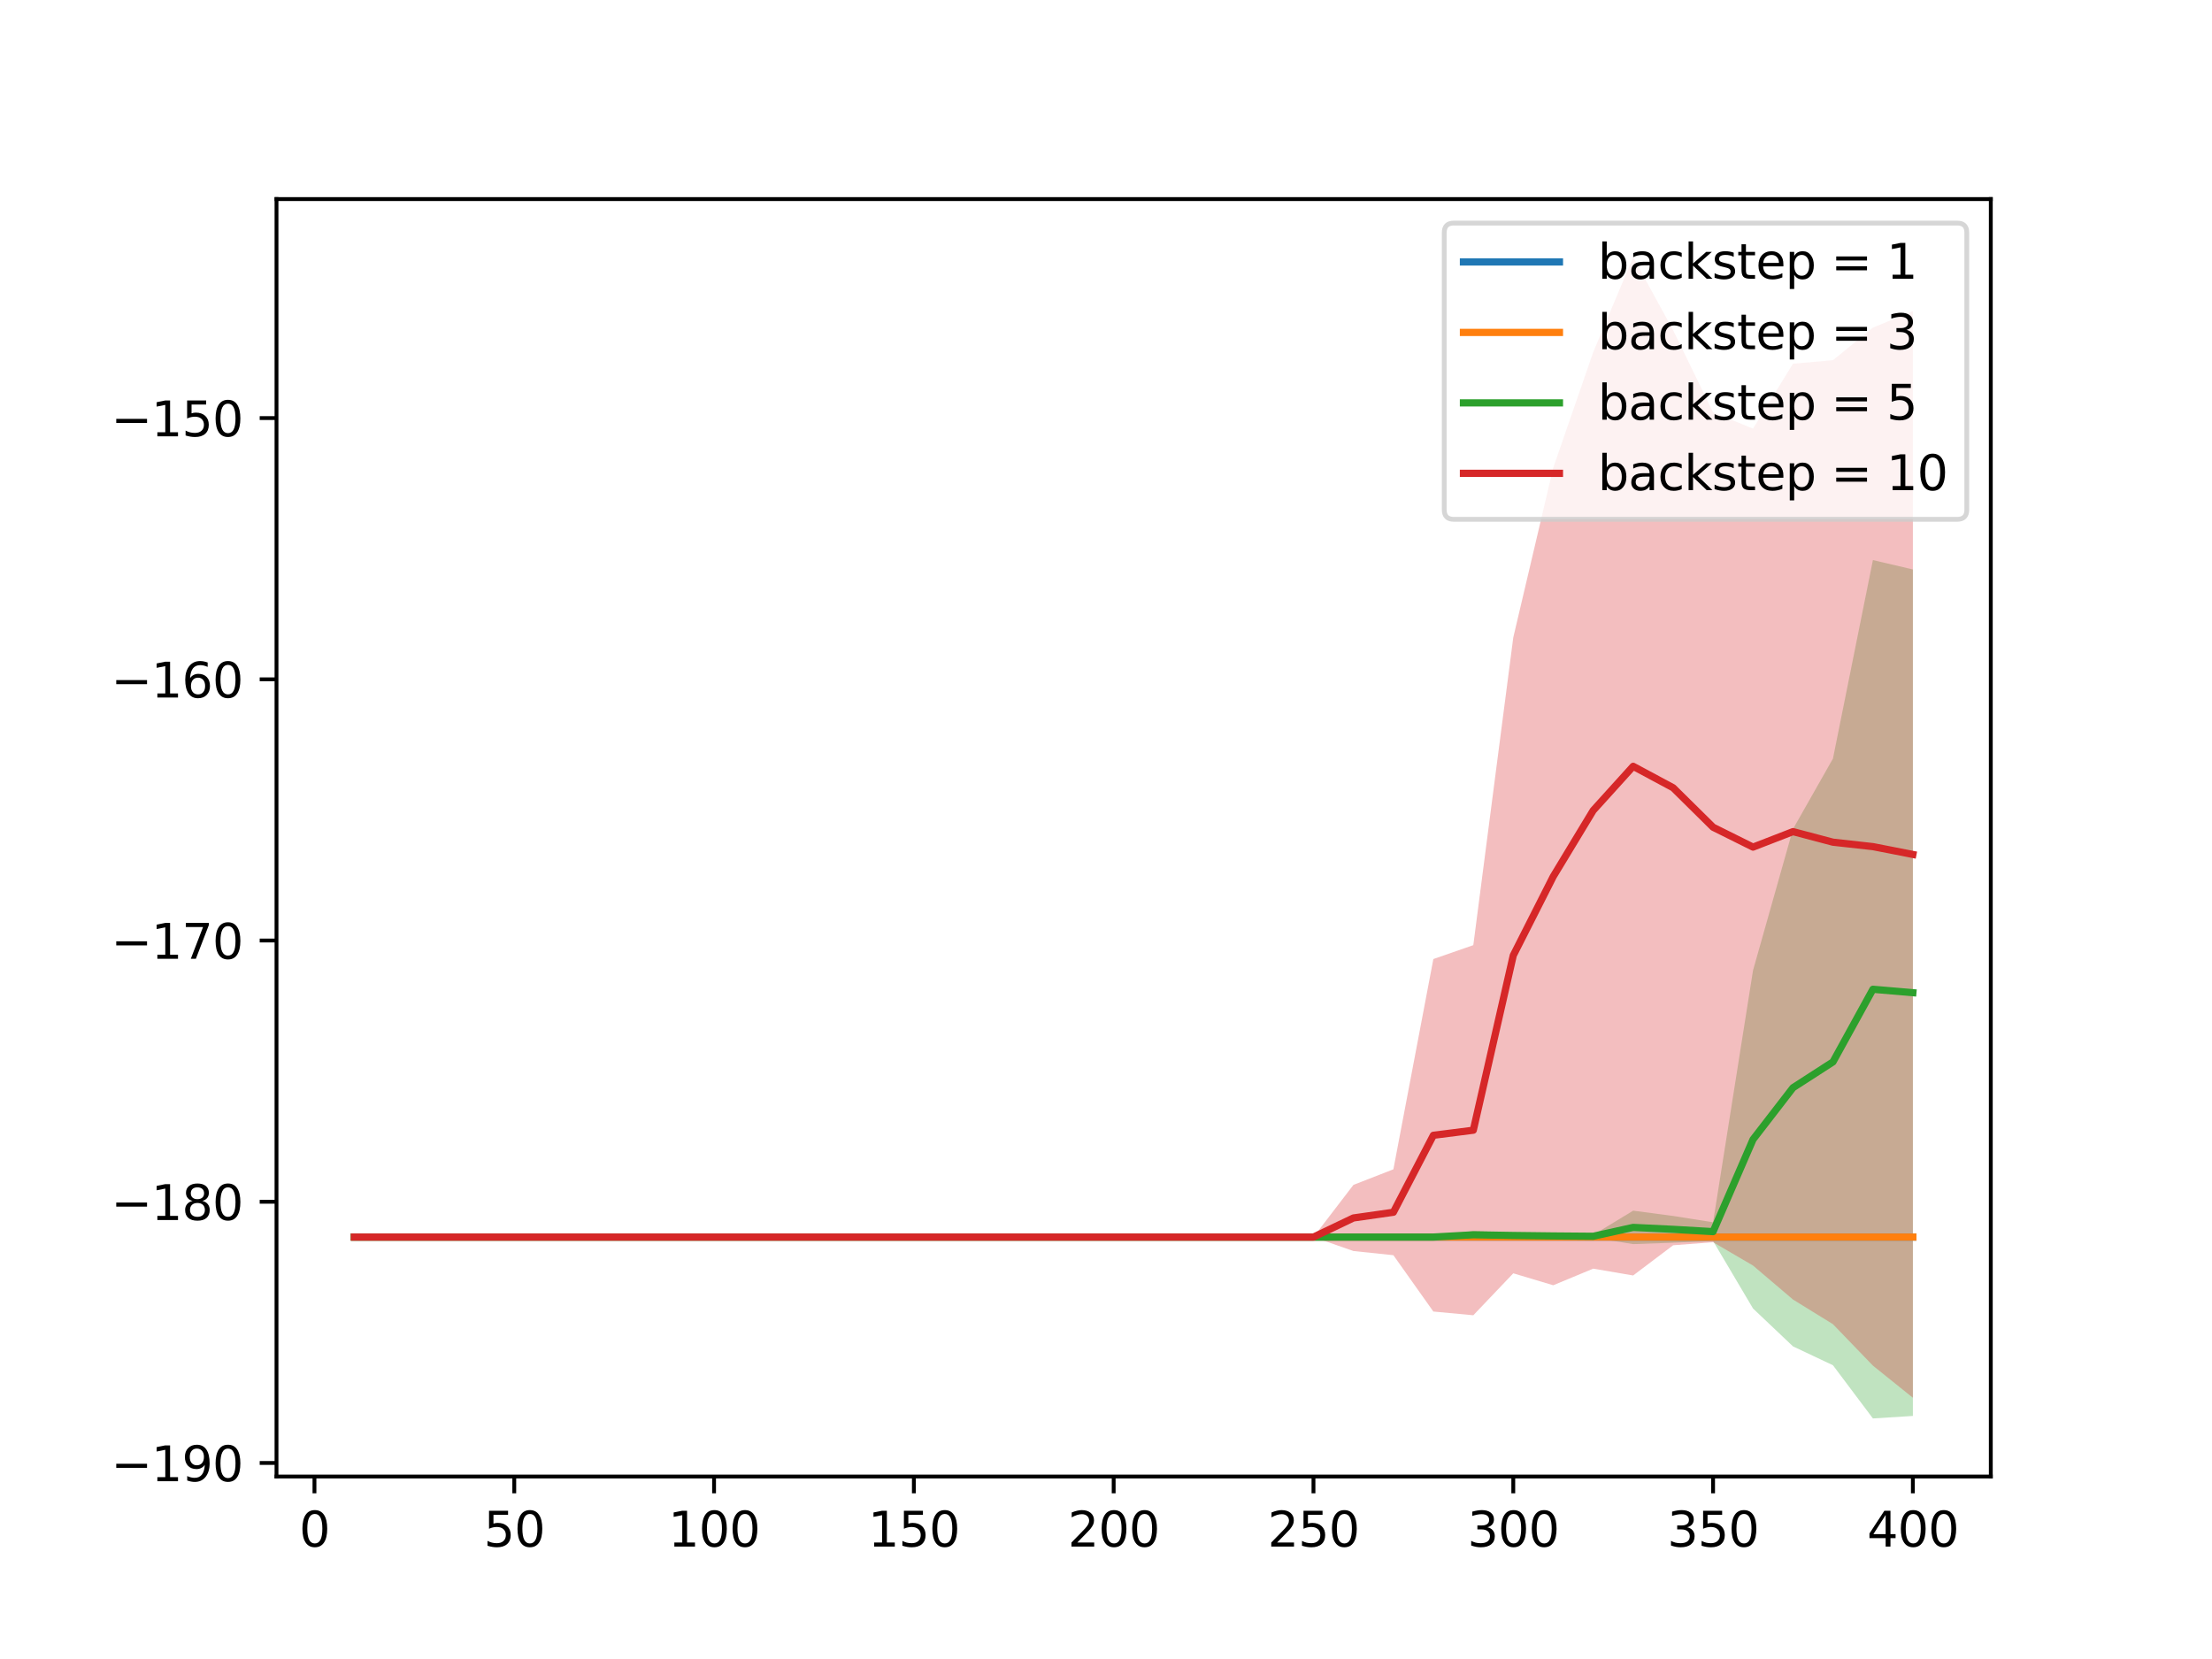<?xml version="1.0" encoding="utf-8" standalone="no"?>
<!DOCTYPE svg PUBLIC "-//W3C//DTD SVG 1.1//EN"
  "http://www.w3.org/Graphics/SVG/1.1/DTD/svg11.dtd">
<svg height="345.6pt" version="1.1" viewBox="0 0 460.8 345.6" width="460.8pt" xmlns="http://www.w3.org/2000/svg" xmlns:xlink="http://www.w3.org/1999/xlink">
 <defs>
  <style type="text/css">*{stroke-linecap:butt;stroke-linejoin:round;}</style>
 </defs>
 <g id="figure_1">
  <g id="patch_1">
   <path d="M 0 345.6 
L 460.8 345.6 
L 460.8 0 
L 0 0 
z
" style="fill:#ffffff;"/>
  </g>
  <g id="axes_1">
   <g id="patch_2">
    <path d="M 57.6 307.584 
L 414.72 307.584 
L 414.72 41.472 
L 57.6 41.472 
z
" style="fill:#ffffff;"/>
   </g>
   <g id="PolyCollection_1">
    <path clip-path="url(#pe13e008350)" d="M 73.833 257.7 
L 73.833 257.7 
L 82.157 257.7 
L 90.482 257.7 
L 98.806 257.7 
L 107.131 257.7 
L 115.455 257.7 
L 123.78 257.7 
L 132.104 257.7 
L 140.429 257.7 
L 148.753 257.7 
L 157.077 257.7 
L 165.402 257.7 
L 173.726 257.7 
L 182.051 257.7 
L 190.375 257.7 
L 198.7 257.7 
L 207.024 257.7 
L 215.349 257.7 
L 223.673 257.7 
L 231.998 257.7 
L 240.322 257.7 
L 248.647 257.7 
L 256.971 257.7 
L 265.296 257.7 
L 273.62 257.7 
L 281.945 257.7 
L 290.269 257.7 
L 298.594 257.7 
L 306.918 257.7 
L 315.243 257.7 
L 323.567 257.7 
L 331.891 257.7 
L 340.216 257.7 
L 348.54 257.7 
L 356.865 257.7 
L 365.189 257.7 
L 373.514 257.7 
L 381.838 257.7 
L 390.163 257.7 
L 398.487 257.7 
L 398.487 257.7 
L 398.487 257.7 
L 390.163 257.7 
L 381.838 257.7 
L 373.514 257.7 
L 365.189 257.7 
L 356.865 257.7 
L 348.54 257.7 
L 340.216 257.7 
L 331.891 257.7 
L 323.567 257.7 
L 315.243 257.7 
L 306.918 257.7 
L 298.594 257.7 
L 290.269 257.7 
L 281.945 257.7 
L 273.62 257.7 
L 265.296 257.7 
L 256.971 257.7 
L 248.647 257.7 
L 240.322 257.7 
L 231.998 257.7 
L 223.673 257.7 
L 215.349 257.7 
L 207.024 257.7 
L 198.7 257.7 
L 190.375 257.7 
L 182.051 257.7 
L 173.726 257.7 
L 165.402 257.7 
L 157.077 257.7 
L 148.753 257.7 
L 140.429 257.7 
L 132.104 257.7 
L 123.78 257.7 
L 115.455 257.7 
L 107.131 257.7 
L 98.806 257.7 
L 90.482 257.7 
L 82.157 257.7 
L 73.833 257.7 
z
" style="fill:#1f77b4;fill-opacity:0.3;"/>
   </g>
   <g id="PolyCollection_2">
    <path clip-path="url(#pe13e008350)" d="M 73.833 257.7 
L 73.833 257.7 
L 82.157 257.7 
L 90.482 257.7 
L 98.806 257.7 
L 107.131 257.7 
L 115.455 257.7 
L 123.78 257.7 
L 132.104 257.7 
L 140.429 257.7 
L 148.753 257.7 
L 157.077 257.7 
L 165.402 257.7 
L 173.726 257.7 
L 182.051 257.7 
L 190.375 257.7 
L 198.7 257.7 
L 207.024 257.7 
L 215.349 257.7 
L 223.673 257.7 
L 231.998 257.7 
L 240.322 257.7 
L 248.647 257.7 
L 256.971 257.7 
L 265.296 257.7 
L 273.62 257.7 
L 281.945 257.7 
L 290.269 257.7 
L 298.594 257.7 
L 306.918 257.7 
L 315.243 257.7 
L 323.567 257.7 
L 331.891 257.7 
L 340.216 257.7 
L 348.54 257.7 
L 356.865 257.7 
L 365.189 257.7 
L 373.514 257.7 
L 381.838 257.7 
L 390.163 257.7 
L 398.487 257.7 
L 398.487 257.7 
L 398.487 257.7 
L 390.163 257.7 
L 381.838 257.7 
L 373.514 257.7 
L 365.189 257.7 
L 356.865 257.7 
L 348.54 257.7 
L 340.216 257.7 
L 331.891 257.7 
L 323.567 257.7 
L 315.243 257.7 
L 306.918 257.7 
L 298.594 257.7 
L 290.269 257.7 
L 281.945 257.7 
L 273.62 257.7 
L 265.296 257.7 
L 256.971 257.7 
L 248.647 257.7 
L 240.322 257.7 
L 231.998 257.7 
L 223.673 257.7 
L 215.349 257.7 
L 207.024 257.7 
L 198.7 257.7 
L 190.375 257.7 
L 182.051 257.7 
L 173.726 257.7 
L 165.402 257.7 
L 157.077 257.7 
L 148.753 257.7 
L 140.429 257.7 
L 132.104 257.7 
L 123.78 257.7 
L 115.455 257.7 
L 107.131 257.7 
L 98.806 257.7 
L 90.482 257.7 
L 82.157 257.7 
L 73.833 257.7 
z
" style="fill:#ff7f0e;fill-opacity:0.3;"/>
   </g>
   <g id="PolyCollection_3">
    <path clip-path="url(#pe13e008350)" d="M 73.833 257.7 
L 73.833 257.7 
L 82.157 257.7 
L 90.482 257.7 
L 98.806 257.7 
L 107.131 257.7 
L 115.455 257.7 
L 123.78 257.7 
L 132.104 257.7 
L 140.429 257.7 
L 148.753 257.7 
L 157.077 257.7 
L 165.402 257.7 
L 173.726 257.7 
L 182.051 257.7 
L 190.375 257.7 
L 198.7 257.7 
L 207.024 257.7 
L 215.349 257.7 
L 223.673 257.7 
L 231.998 257.7 
L 240.322 257.7 
L 248.647 257.7 
L 256.971 257.7 
L 265.296 257.7 
L 273.62 257.7 
L 281.945 257.7 
L 290.269 257.7 
L 298.594 257.7 
L 306.918 258.043 
L 315.243 257.941 
L 323.567 257.868 
L 331.891 257.818 
L 340.216 259.173 
L 348.54 258.878 
L 356.865 258.525 
L 365.189 272.587 
L 373.514 280.476 
L 381.838 284.408 
L 390.163 295.488 
L 398.487 294.965 
L 398.487 294.965 
L 398.487 118.627 
L 390.163 116.675 
L 381.838 158.025 
L 373.514 172.702 
L 365.189 202.142 
L 356.865 254.624 
L 348.54 253.306 
L 340.216 252.206 
L 331.891 257.261 
L 323.567 257.073 
L 315.243 256.804 
L 306.918 256.42 
L 298.594 257.7 
L 290.269 257.7 
L 281.945 257.7 
L 273.62 257.7 
L 265.296 257.7 
L 256.971 257.7 
L 248.647 257.7 
L 240.322 257.7 
L 231.998 257.7 
L 223.673 257.7 
L 215.349 257.7 
L 207.024 257.7 
L 198.7 257.7 
L 190.375 257.7 
L 182.051 257.7 
L 173.726 257.7 
L 165.402 257.7 
L 157.077 257.7 
L 148.753 257.7 
L 140.429 257.7 
L 132.104 257.7 
L 123.78 257.7 
L 115.455 257.7 
L 107.131 257.7 
L 98.806 257.7 
L 90.482 257.7 
L 82.157 257.7 
L 73.833 257.7 
z
" style="fill:#2ca02c;fill-opacity:0.3;"/>
   </g>
   <g id="PolyCollection_4">
    <path clip-path="url(#pe13e008350)" d="M 73.833 257.7 
L 73.833 257.7 
L 82.157 257.7 
L 90.482 257.7 
L 98.806 257.7 
L 107.131 257.7 
L 115.455 257.7 
L 123.78 257.7 
L 132.104 257.7 
L 140.429 257.7 
L 148.753 257.7 
L 157.077 257.7 
L 165.402 257.7 
L 173.726 257.7 
L 182.051 257.7 
L 190.375 257.7 
L 198.7 257.7 
L 207.024 257.7 
L 215.349 257.7 
L 223.673 257.7 
L 231.998 257.7 
L 240.322 257.7 
L 248.647 257.7 
L 256.971 257.7 
L 265.296 257.7 
L 273.62 257.7 
L 281.945 260.612 
L 290.269 261.482 
L 298.594 273.218 
L 306.918 273.994 
L 315.243 265.252 
L 323.567 267.743 
L 331.891 264.284 
L 340.216 265.702 
L 348.54 259.416 
L 356.865 258.774 
L 365.189 263.639 
L 373.514 270.718 
L 381.838 275.854 
L 390.163 284.486 
L 398.487 291.178 
L 398.487 291.178 
L 398.487 64.816 
L 390.163 68.248 
L 381.838 75.034 
L 373.514 75.766 
L 365.189 89.296 
L 356.865 85.879 
L 348.54 68.791 
L 340.216 53.568 
L 331.891 73.384 
L 323.567 97.444 
L 315.243 132.799 
L 306.918 196.891 
L 298.594 199.787 
L 290.269 243.588 
L 281.945 246.834 
L 273.62 257.7 
L 265.296 257.7 
L 256.971 257.7 
L 248.647 257.7 
L 240.322 257.7 
L 231.998 257.7 
L 223.673 257.7 
L 215.349 257.7 
L 207.024 257.7 
L 198.7 257.7 
L 190.375 257.7 
L 182.051 257.7 
L 173.726 257.7 
L 165.402 257.7 
L 157.077 257.7 
L 148.753 257.7 
L 140.429 257.7 
L 132.104 257.7 
L 123.78 257.7 
L 115.455 257.7 
L 107.131 257.7 
L 98.806 257.7 
L 90.482 257.7 
L 82.157 257.7 
L 73.833 257.7 
z
" style="fill:#d62728;fill-opacity:0.3;"/>
   </g>
   <g id="matplotlib.axis_1">
    <g id="xtick_1">
     <g id="line2d_1">
      <defs>
       <path d="M 0 0 
L 0 3.5 
" id="m51f4a770c4" style="stroke:#000000;stroke-width:0.8;"/>
      </defs>
      <g>
       <use style="stroke:#000000;stroke-width:0.8;" x="65.508" xlink:href="#m51f4a770c4" y="307.584"/>
      </g>
     </g>
     <g id="text_1">
      <!-- 0 -->
      <g transform="translate(62.327 322.182)scale(0.1 -0.1)">
       <defs>
        <path d="M 2034 4250 
Q 1547 4250 1301 3770 
Q 1056 3291 1056 2328 
Q 1056 1369 1301 889 
Q 1547 409 2034 409 
Q 2525 409 2770 889 
Q 3016 1369 3016 2328 
Q 3016 3291 2770 3770 
Q 2525 4250 2034 4250 
z
M 2034 4750 
Q 2819 4750 3233 4129 
Q 3647 3509 3647 2328 
Q 3647 1150 3233 529 
Q 2819 -91 2034 -91 
Q 1250 -91 836 529 
Q 422 1150 422 2328 
Q 422 3509 836 4129 
Q 1250 4750 2034 4750 
z
" id="DejaVuSans-30" transform="scale(0.016)"/>
       </defs>
       <use xlink:href="#DejaVuSans-30"/>
      </g>
     </g>
    </g>
    <g id="xtick_2">
     <g id="line2d_2">
      <g>
       <use style="stroke:#000000;stroke-width:0.8;" x="107.131" xlink:href="#m51f4a770c4" y="307.584"/>
      </g>
     </g>
     <g id="text_2">
      <!-- 50 -->
      <g transform="translate(100.768 322.182)scale(0.1 -0.1)">
       <defs>
        <path d="M 691 4666 
L 3169 4666 
L 3169 4134 
L 1269 4134 
L 1269 2991 
Q 1406 3038 1543 3061 
Q 1681 3084 1819 3084 
Q 2600 3084 3056 2656 
Q 3513 2228 3513 1497 
Q 3513 744 3044 326 
Q 2575 -91 1722 -91 
Q 1428 -91 1123 -41 
Q 819 9 494 109 
L 494 744 
Q 775 591 1075 516 
Q 1375 441 1709 441 
Q 2250 441 2565 725 
Q 2881 1009 2881 1497 
Q 2881 1984 2565 2268 
Q 2250 2553 1709 2553 
Q 1456 2553 1204 2497 
Q 953 2441 691 2322 
L 691 4666 
z
" id="DejaVuSans-35" transform="scale(0.016)"/>
       </defs>
       <use xlink:href="#DejaVuSans-35"/>
       <use x="63.623" xlink:href="#DejaVuSans-30"/>
      </g>
     </g>
    </g>
    <g id="xtick_3">
     <g id="line2d_3">
      <g>
       <use style="stroke:#000000;stroke-width:0.8;" x="148.753" xlink:href="#m51f4a770c4" y="307.584"/>
      </g>
     </g>
     <g id="text_3">
      <!-- 100 -->
      <g transform="translate(139.209 322.182)scale(0.1 -0.1)">
       <defs>
        <path d="M 794 531 
L 1825 531 
L 1825 4091 
L 703 3866 
L 703 4441 
L 1819 4666 
L 2450 4666 
L 2450 531 
L 3481 531 
L 3481 0 
L 794 0 
L 794 531 
z
" id="DejaVuSans-31" transform="scale(0.016)"/>
       </defs>
       <use xlink:href="#DejaVuSans-31"/>
       <use x="63.623" xlink:href="#DejaVuSans-30"/>
       <use x="127.246" xlink:href="#DejaVuSans-30"/>
      </g>
     </g>
    </g>
    <g id="xtick_4">
     <g id="line2d_4">
      <g>
       <use style="stroke:#000000;stroke-width:0.8;" x="190.375" xlink:href="#m51f4a770c4" y="307.584"/>
      </g>
     </g>
     <g id="text_4">
      <!-- 150 -->
      <g transform="translate(180.832 322.182)scale(0.1 -0.1)">
       <use xlink:href="#DejaVuSans-31"/>
       <use x="63.623" xlink:href="#DejaVuSans-35"/>
       <use x="127.246" xlink:href="#DejaVuSans-30"/>
      </g>
     </g>
    </g>
    <g id="xtick_5">
     <g id="line2d_5">
      <g>
       <use style="stroke:#000000;stroke-width:0.8;" x="231.998" xlink:href="#m51f4a770c4" y="307.584"/>
      </g>
     </g>
     <g id="text_5">
      <!-- 200 -->
      <g transform="translate(222.454 322.182)scale(0.1 -0.1)">
       <defs>
        <path d="M 1228 531 
L 3431 531 
L 3431 0 
L 469 0 
L 469 531 
Q 828 903 1448 1529 
Q 2069 2156 2228 2338 
Q 2531 2678 2651 2914 
Q 2772 3150 2772 3378 
Q 2772 3750 2511 3984 
Q 2250 4219 1831 4219 
Q 1534 4219 1204 4116 
Q 875 4013 500 3803 
L 500 4441 
Q 881 4594 1212 4672 
Q 1544 4750 1819 4750 
Q 2544 4750 2975 4387 
Q 3406 4025 3406 3419 
Q 3406 3131 3298 2873 
Q 3191 2616 2906 2266 
Q 2828 2175 2409 1742 
Q 1991 1309 1228 531 
z
" id="DejaVuSans-32" transform="scale(0.016)"/>
       </defs>
       <use xlink:href="#DejaVuSans-32"/>
       <use x="63.623" xlink:href="#DejaVuSans-30"/>
       <use x="127.246" xlink:href="#DejaVuSans-30"/>
      </g>
     </g>
    </g>
    <g id="xtick_6">
     <g id="line2d_6">
      <g>
       <use style="stroke:#000000;stroke-width:0.8;" x="273.62" xlink:href="#m51f4a770c4" y="307.584"/>
      </g>
     </g>
     <g id="text_6">
      <!-- 250 -->
      <g transform="translate(264.076 322.182)scale(0.1 -0.1)">
       <use xlink:href="#DejaVuSans-32"/>
       <use x="63.623" xlink:href="#DejaVuSans-35"/>
       <use x="127.246" xlink:href="#DejaVuSans-30"/>
      </g>
     </g>
    </g>
    <g id="xtick_7">
     <g id="line2d_7">
      <g>
       <use style="stroke:#000000;stroke-width:0.8;" x="315.243" xlink:href="#m51f4a770c4" y="307.584"/>
      </g>
     </g>
     <g id="text_7">
      <!-- 300 -->
      <g transform="translate(305.699 322.182)scale(0.1 -0.1)">
       <defs>
        <path d="M 2597 2516 
Q 3050 2419 3304 2112 
Q 3559 1806 3559 1356 
Q 3559 666 3084 287 
Q 2609 -91 1734 -91 
Q 1441 -91 1130 -33 
Q 819 25 488 141 
L 488 750 
Q 750 597 1062 519 
Q 1375 441 1716 441 
Q 2309 441 2620 675 
Q 2931 909 2931 1356 
Q 2931 1769 2642 2001 
Q 2353 2234 1838 2234 
L 1294 2234 
L 1294 2753 
L 1863 2753 
Q 2328 2753 2575 2939 
Q 2822 3125 2822 3475 
Q 2822 3834 2567 4026 
Q 2313 4219 1838 4219 
Q 1578 4219 1281 4162 
Q 984 4106 628 3988 
L 628 4550 
Q 988 4650 1302 4700 
Q 1616 4750 1894 4750 
Q 2613 4750 3031 4423 
Q 3450 4097 3450 3541 
Q 3450 3153 3228 2886 
Q 3006 2619 2597 2516 
z
" id="DejaVuSans-33" transform="scale(0.016)"/>
       </defs>
       <use xlink:href="#DejaVuSans-33"/>
       <use x="63.623" xlink:href="#DejaVuSans-30"/>
       <use x="127.246" xlink:href="#DejaVuSans-30"/>
      </g>
     </g>
    </g>
    <g id="xtick_8">
     <g id="line2d_8">
      <g>
       <use style="stroke:#000000;stroke-width:0.8;" x="356.865" xlink:href="#m51f4a770c4" y="307.584"/>
      </g>
     </g>
     <g id="text_8">
      <!-- 350 -->
      <g transform="translate(347.321 322.182)scale(0.1 -0.1)">
       <use xlink:href="#DejaVuSans-33"/>
       <use x="63.623" xlink:href="#DejaVuSans-35"/>
       <use x="127.246" xlink:href="#DejaVuSans-30"/>
      </g>
     </g>
    </g>
    <g id="xtick_9">
     <g id="line2d_9">
      <g>
       <use style="stroke:#000000;stroke-width:0.8;" x="398.487" xlink:href="#m51f4a770c4" y="307.584"/>
      </g>
     </g>
     <g id="text_9">
      <!-- 400 -->
      <g transform="translate(388.944 322.182)scale(0.1 -0.1)">
       <defs>
        <path d="M 2419 4116 
L 825 1625 
L 2419 1625 
L 2419 4116 
z
M 2253 4666 
L 3047 4666 
L 3047 1625 
L 3713 1625 
L 3713 1100 
L 3047 1100 
L 3047 0 
L 2419 0 
L 2419 1100 
L 313 1100 
L 313 1709 
L 2253 4666 
z
" id="DejaVuSans-34" transform="scale(0.016)"/>
       </defs>
       <use xlink:href="#DejaVuSans-34"/>
       <use x="63.623" xlink:href="#DejaVuSans-30"/>
       <use x="127.246" xlink:href="#DejaVuSans-30"/>
      </g>
     </g>
    </g>
   </g>
   <g id="matplotlib.axis_2">
    <g id="ytick_1">
     <g id="line2d_10">
      <defs>
       <path d="M 0 0 
L -3.5 0 
" id="m76c767313e" style="stroke:#000000;stroke-width:0.8;"/>
      </defs>
      <g>
       <use style="stroke:#000000;stroke-width:0.8;" x="57.6" xlink:href="#m76c767313e" y="304.766"/>
      </g>
     </g>
     <g id="text_10">
      <!-- −190 -->
      <g transform="translate(23.133 308.565)scale(0.1 -0.1)">
       <defs>
        <path d="M 678 2272 
L 4684 2272 
L 4684 1741 
L 678 1741 
L 678 2272 
z
" id="DejaVuSans-2212" transform="scale(0.016)"/>
        <path d="M 703 97 
L 703 672 
Q 941 559 1184 500 
Q 1428 441 1663 441 
Q 2288 441 2617 861 
Q 2947 1281 2994 2138 
Q 2813 1869 2534 1725 
Q 2256 1581 1919 1581 
Q 1219 1581 811 2004 
Q 403 2428 403 3163 
Q 403 3881 828 4315 
Q 1253 4750 1959 4750 
Q 2769 4750 3195 4129 
Q 3622 3509 3622 2328 
Q 3622 1225 3098 567 
Q 2575 -91 1691 -91 
Q 1453 -91 1209 -44 
Q 966 3 703 97 
z
M 1959 2075 
Q 2384 2075 2632 2365 
Q 2881 2656 2881 3163 
Q 2881 3666 2632 3958 
Q 2384 4250 1959 4250 
Q 1534 4250 1286 3958 
Q 1038 3666 1038 3163 
Q 1038 2656 1286 2365 
Q 1534 2075 1959 2075 
z
" id="DejaVuSans-39" transform="scale(0.016)"/>
       </defs>
       <use xlink:href="#DejaVuSans-2212"/>
       <use x="83.789" xlink:href="#DejaVuSans-31"/>
       <use x="147.412" xlink:href="#DejaVuSans-39"/>
       <use x="211.035" xlink:href="#DejaVuSans-30"/>
      </g>
     </g>
    </g>
    <g id="ytick_2">
     <g id="line2d_11">
      <g>
       <use style="stroke:#000000;stroke-width:0.8;" x="57.6" xlink:href="#m76c767313e" y="250.348"/>
      </g>
     </g>
     <g id="text_11">
      <!-- −180 -->
      <g transform="translate(23.133 254.147)scale(0.1 -0.1)">
       <defs>
        <path d="M 2034 2216 
Q 1584 2216 1326 1975 
Q 1069 1734 1069 1313 
Q 1069 891 1326 650 
Q 1584 409 2034 409 
Q 2484 409 2743 651 
Q 3003 894 3003 1313 
Q 3003 1734 2745 1975 
Q 2488 2216 2034 2216 
z
M 1403 2484 
Q 997 2584 770 2862 
Q 544 3141 544 3541 
Q 544 4100 942 4425 
Q 1341 4750 2034 4750 
Q 2731 4750 3128 4425 
Q 3525 4100 3525 3541 
Q 3525 3141 3298 2862 
Q 3072 2584 2669 2484 
Q 3125 2378 3379 2068 
Q 3634 1759 3634 1313 
Q 3634 634 3220 271 
Q 2806 -91 2034 -91 
Q 1263 -91 848 271 
Q 434 634 434 1313 
Q 434 1759 690 2068 
Q 947 2378 1403 2484 
z
M 1172 3481 
Q 1172 3119 1398 2916 
Q 1625 2713 2034 2713 
Q 2441 2713 2670 2916 
Q 2900 3119 2900 3481 
Q 2900 3844 2670 4047 
Q 2441 4250 2034 4250 
Q 1625 4250 1398 4047 
Q 1172 3844 1172 3481 
z
" id="DejaVuSans-38" transform="scale(0.016)"/>
       </defs>
       <use xlink:href="#DejaVuSans-2212"/>
       <use x="83.789" xlink:href="#DejaVuSans-31"/>
       <use x="147.412" xlink:href="#DejaVuSans-38"/>
       <use x="211.035" xlink:href="#DejaVuSans-30"/>
      </g>
     </g>
    </g>
    <g id="ytick_3">
     <g id="line2d_12">
      <g>
       <use style="stroke:#000000;stroke-width:0.8;" x="57.6" xlink:href="#m76c767313e" y="195.929"/>
      </g>
     </g>
     <g id="text_12">
      <!-- −170 -->
      <g transform="translate(23.133 199.728)scale(0.1 -0.1)">
       <defs>
        <path d="M 525 4666 
L 3525 4666 
L 3525 4397 
L 1831 0 
L 1172 0 
L 2766 4134 
L 525 4134 
L 525 4666 
z
" id="DejaVuSans-37" transform="scale(0.016)"/>
       </defs>
       <use xlink:href="#DejaVuSans-2212"/>
       <use x="83.789" xlink:href="#DejaVuSans-31"/>
       <use x="147.412" xlink:href="#DejaVuSans-37"/>
       <use x="211.035" xlink:href="#DejaVuSans-30"/>
      </g>
     </g>
    </g>
    <g id="ytick_4">
     <g id="line2d_13">
      <g>
       <use style="stroke:#000000;stroke-width:0.8;" x="57.6" xlink:href="#m76c767313e" y="141.511"/>
      </g>
     </g>
     <g id="text_13">
      <!-- −160 -->
      <g transform="translate(23.133 145.31)scale(0.1 -0.1)">
       <defs>
        <path d="M 2113 2584 
Q 1688 2584 1439 2293 
Q 1191 2003 1191 1497 
Q 1191 994 1439 701 
Q 1688 409 2113 409 
Q 2538 409 2786 701 
Q 3034 994 3034 1497 
Q 3034 2003 2786 2293 
Q 2538 2584 2113 2584 
z
M 3366 4563 
L 3366 3988 
Q 3128 4100 2886 4159 
Q 2644 4219 2406 4219 
Q 1781 4219 1451 3797 
Q 1122 3375 1075 2522 
Q 1259 2794 1537 2939 
Q 1816 3084 2150 3084 
Q 2853 3084 3261 2657 
Q 3669 2231 3669 1497 
Q 3669 778 3244 343 
Q 2819 -91 2113 -91 
Q 1303 -91 875 529 
Q 447 1150 447 2328 
Q 447 3434 972 4092 
Q 1497 4750 2381 4750 
Q 2619 4750 2861 4703 
Q 3103 4656 3366 4563 
z
" id="DejaVuSans-36" transform="scale(0.016)"/>
       </defs>
       <use xlink:href="#DejaVuSans-2212"/>
       <use x="83.789" xlink:href="#DejaVuSans-31"/>
       <use x="147.412" xlink:href="#DejaVuSans-36"/>
       <use x="211.035" xlink:href="#DejaVuSans-30"/>
      </g>
     </g>
    </g>
    <g id="ytick_5">
     <g id="line2d_14">
      <g>
       <use style="stroke:#000000;stroke-width:0.8;" x="57.6" xlink:href="#m76c767313e" y="87.092"/>
      </g>
     </g>
     <g id="text_14">
      <!-- −150 -->
      <g transform="translate(23.133 90.891)scale(0.1 -0.1)">
       <use xlink:href="#DejaVuSans-2212"/>
       <use x="83.789" xlink:href="#DejaVuSans-31"/>
       <use x="147.412" xlink:href="#DejaVuSans-35"/>
       <use x="211.035" xlink:href="#DejaVuSans-30"/>
      </g>
     </g>
    </g>
   </g>
   <g id="line2d_15">
    <path clip-path="url(#pe13e008350)" d="M 73.833 257.7 
L 82.157 257.7 
L 90.482 257.7 
L 98.806 257.7 
L 107.131 257.7 
L 115.455 257.7 
L 123.78 257.7 
L 132.104 257.7 
L 140.429 257.7 
L 148.753 257.7 
L 157.077 257.7 
L 165.402 257.7 
L 173.726 257.7 
L 182.051 257.7 
L 190.375 257.7 
L 198.7 257.7 
L 207.024 257.7 
L 215.349 257.7 
L 223.673 257.7 
L 231.998 257.7 
L 240.322 257.7 
L 248.647 257.7 
L 256.971 257.7 
L 265.296 257.7 
L 273.62 257.7 
L 281.945 257.7 
L 290.269 257.7 
L 298.594 257.7 
L 306.918 257.7 
L 315.243 257.7 
L 323.567 257.7 
L 331.891 257.7 
L 340.216 257.7 
L 348.54 257.7 
L 356.865 257.7 
L 365.189 257.7 
L 373.514 257.7 
L 381.838 257.7 
L 390.163 257.7 
L 398.487 257.7 
" style="fill:none;stroke:#1f77b4;stroke-linecap:square;stroke-width:1.5;"/>
   </g>
   <g id="line2d_16">
    <path clip-path="url(#pe13e008350)" d="M 73.833 257.7 
L 82.157 257.7 
L 90.482 257.7 
L 98.806 257.7 
L 107.131 257.7 
L 115.455 257.7 
L 123.78 257.7 
L 132.104 257.7 
L 140.429 257.7 
L 148.753 257.7 
L 157.077 257.7 
L 165.402 257.7 
L 173.726 257.7 
L 182.051 257.7 
L 190.375 257.7 
L 198.7 257.7 
L 207.024 257.7 
L 215.349 257.7 
L 223.673 257.7 
L 231.998 257.7 
L 240.322 257.7 
L 248.647 257.7 
L 256.971 257.7 
L 265.296 257.7 
L 273.62 257.7 
L 281.945 257.7 
L 290.269 257.7 
L 298.594 257.7 
L 306.918 257.7 
L 315.243 257.7 
L 323.567 257.7 
L 331.891 257.7 
L 340.216 257.7 
L 348.54 257.7 
L 356.865 257.7 
L 365.189 257.7 
L 373.514 257.7 
L 381.838 257.7 
L 390.163 257.7 
L 398.487 257.7 
" style="fill:none;stroke:#ff7f0e;stroke-linecap:square;stroke-width:1.5;"/>
   </g>
   <g id="line2d_17">
    <path clip-path="url(#pe13e008350)" d="M 73.833 257.7 
L 82.157 257.7 
L 90.482 257.7 
L 98.806 257.7 
L 107.131 257.7 
L 115.455 257.7 
L 123.78 257.7 
L 132.104 257.7 
L 140.429 257.7 
L 148.753 257.7 
L 157.077 257.7 
L 165.402 257.7 
L 173.726 257.7 
L 182.051 257.7 
L 190.375 257.7 
L 198.7 257.7 
L 207.024 257.7 
L 215.349 257.7 
L 223.673 257.7 
L 231.998 257.7 
L 240.322 257.7 
L 248.647 257.7 
L 256.971 257.7 
L 265.296 257.7 
L 273.62 257.7 
L 281.945 257.7 
L 290.269 257.7 
L 298.594 257.7 
L 306.918 257.232 
L 315.243 257.372 
L 323.567 257.471 
L 331.891 257.54 
L 340.216 255.689 
L 348.54 256.092 
L 356.865 256.574 
L 365.189 237.365 
L 373.514 226.589 
L 381.838 221.217 
L 390.163 206.082 
L 398.487 206.796 
" style="fill:none;stroke:#2ca02c;stroke-linecap:square;stroke-width:1.5;"/>
   </g>
   <g id="line2d_18">
    <path clip-path="url(#pe13e008350)" d="M 73.833 257.7 
L 82.157 257.7 
L 90.482 257.7 
L 98.806 257.7 
L 107.131 257.7 
L 115.455 257.7 
L 123.78 257.7 
L 132.104 257.7 
L 140.429 257.7 
L 148.753 257.7 
L 157.077 257.7 
L 165.402 257.7 
L 173.726 257.7 
L 182.051 257.7 
L 190.375 257.7 
L 198.7 257.7 
L 207.024 257.7 
L 215.349 257.7 
L 223.673 257.7 
L 231.998 257.7 
L 240.322 257.7 
L 248.647 257.7 
L 256.971 257.7 
L 265.296 257.7 
L 273.62 257.7 
L 281.945 253.723 
L 290.269 252.535 
L 298.594 236.503 
L 306.918 235.443 
L 315.243 199.025 
L 323.567 182.593 
L 331.891 168.834 
L 340.216 159.635 
L 348.54 164.103 
L 356.865 172.326 
L 365.189 176.468 
L 373.514 173.242 
L 381.838 175.444 
L 390.163 176.367 
L 398.487 177.997 
" style="fill:none;stroke:#d62728;stroke-linecap:square;stroke-width:1.5;"/>
   </g>
   <g id="patch_3">
    <path d="M 57.6 307.584 
L 57.6 41.472 
" style="fill:none;stroke:#000000;stroke-linecap:square;stroke-linejoin:miter;stroke-width:0.8;"/>
   </g>
   <g id="patch_4">
    <path d="M 414.72 307.584 
L 414.72 41.472 
" style="fill:none;stroke:#000000;stroke-linecap:square;stroke-linejoin:miter;stroke-width:0.8;"/>
   </g>
   <g id="patch_5">
    <path d="M 57.6 307.584 
L 414.72 307.584 
" style="fill:none;stroke:#000000;stroke-linecap:square;stroke-linejoin:miter;stroke-width:0.8;"/>
   </g>
   <g id="patch_6">
    <path d="M 57.6 41.472 
L 414.72 41.472 
" style="fill:none;stroke:#000000;stroke-linecap:square;stroke-linejoin:miter;stroke-width:0.8;"/>
   </g>
   <g id="legend_1">
    <g id="patch_7">
     <path d="M 302.862 108.184 
L 407.72 108.184 
Q 409.72 108.184 409.72 106.184 
L 409.72 48.472 
Q 409.72 46.472 407.72 46.472 
L 302.862 46.472 
Q 300.862 46.472 300.862 48.472 
L 300.862 106.184 
Q 300.862 108.184 302.862 108.184 
z
" style="fill:#ffffff;opacity:0.8;stroke:#cccccc;stroke-linejoin:miter;"/>
    </g>
    <g id="line2d_19">
     <path d="M 304.862 54.57 
L 324.862 54.57 
" style="fill:none;stroke:#1f77b4;stroke-linecap:square;stroke-width:1.5;"/>
    </g>
    <g id="line2d_20"/>
    <g id="text_15">
     <!-- backstep = 1 -->
     <g transform="translate(332.862 58.07)scale(0.1 -0.1)">
      <defs>
       <path d="M 3116 1747 
Q 3116 2381 2855 2742 
Q 2594 3103 2138 3103 
Q 1681 3103 1420 2742 
Q 1159 2381 1159 1747 
Q 1159 1113 1420 752 
Q 1681 391 2138 391 
Q 2594 391 2855 752 
Q 3116 1113 3116 1747 
z
M 1159 2969 
Q 1341 3281 1617 3432 
Q 1894 3584 2278 3584 
Q 2916 3584 3314 3078 
Q 3713 2572 3713 1747 
Q 3713 922 3314 415 
Q 2916 -91 2278 -91 
Q 1894 -91 1617 61 
Q 1341 213 1159 525 
L 1159 0 
L 581 0 
L 581 4863 
L 1159 4863 
L 1159 2969 
z
" id="DejaVuSans-62" transform="scale(0.016)"/>
       <path d="M 2194 1759 
Q 1497 1759 1228 1600 
Q 959 1441 959 1056 
Q 959 750 1161 570 
Q 1363 391 1709 391 
Q 2188 391 2477 730 
Q 2766 1069 2766 1631 
L 2766 1759 
L 2194 1759 
z
M 3341 1997 
L 3341 0 
L 2766 0 
L 2766 531 
Q 2569 213 2275 61 
Q 1981 -91 1556 -91 
Q 1019 -91 701 211 
Q 384 513 384 1019 
Q 384 1609 779 1909 
Q 1175 2209 1959 2209 
L 2766 2209 
L 2766 2266 
Q 2766 2663 2505 2880 
Q 2244 3097 1772 3097 
Q 1472 3097 1187 3025 
Q 903 2953 641 2809 
L 641 3341 
Q 956 3463 1253 3523 
Q 1550 3584 1831 3584 
Q 2591 3584 2966 3190 
Q 3341 2797 3341 1997 
z
" id="DejaVuSans-61" transform="scale(0.016)"/>
       <path d="M 3122 3366 
L 3122 2828 
Q 2878 2963 2633 3030 
Q 2388 3097 2138 3097 
Q 1578 3097 1268 2742 
Q 959 2388 959 1747 
Q 959 1106 1268 751 
Q 1578 397 2138 397 
Q 2388 397 2633 464 
Q 2878 531 3122 666 
L 3122 134 
Q 2881 22 2623 -34 
Q 2366 -91 2075 -91 
Q 1284 -91 818 406 
Q 353 903 353 1747 
Q 353 2603 823 3093 
Q 1294 3584 2113 3584 
Q 2378 3584 2631 3529 
Q 2884 3475 3122 3366 
z
" id="DejaVuSans-63" transform="scale(0.016)"/>
       <path d="M 581 4863 
L 1159 4863 
L 1159 1991 
L 2875 3500 
L 3609 3500 
L 1753 1863 
L 3688 0 
L 2938 0 
L 1159 1709 
L 1159 0 
L 581 0 
L 581 4863 
z
" id="DejaVuSans-6b" transform="scale(0.016)"/>
       <path d="M 2834 3397 
L 2834 2853 
Q 2591 2978 2328 3040 
Q 2066 3103 1784 3103 
Q 1356 3103 1142 2972 
Q 928 2841 928 2578 
Q 928 2378 1081 2264 
Q 1234 2150 1697 2047 
L 1894 2003 
Q 2506 1872 2764 1633 
Q 3022 1394 3022 966 
Q 3022 478 2636 193 
Q 2250 -91 1575 -91 
Q 1294 -91 989 -36 
Q 684 19 347 128 
L 347 722 
Q 666 556 975 473 
Q 1284 391 1588 391 
Q 1994 391 2212 530 
Q 2431 669 2431 922 
Q 2431 1156 2273 1281 
Q 2116 1406 1581 1522 
L 1381 1569 
Q 847 1681 609 1914 
Q 372 2147 372 2553 
Q 372 3047 722 3315 
Q 1072 3584 1716 3584 
Q 2034 3584 2315 3537 
Q 2597 3491 2834 3397 
z
" id="DejaVuSans-73" transform="scale(0.016)"/>
       <path d="M 1172 4494 
L 1172 3500 
L 2356 3500 
L 2356 3053 
L 1172 3053 
L 1172 1153 
Q 1172 725 1289 603 
Q 1406 481 1766 481 
L 2356 481 
L 2356 0 
L 1766 0 
Q 1100 0 847 248 
Q 594 497 594 1153 
L 594 3053 
L 172 3053 
L 172 3500 
L 594 3500 
L 594 4494 
L 1172 4494 
z
" id="DejaVuSans-74" transform="scale(0.016)"/>
       <path d="M 3597 1894 
L 3597 1613 
L 953 1613 
Q 991 1019 1311 708 
Q 1631 397 2203 397 
Q 2534 397 2845 478 
Q 3156 559 3463 722 
L 3463 178 
Q 3153 47 2828 -22 
Q 2503 -91 2169 -91 
Q 1331 -91 842 396 
Q 353 884 353 1716 
Q 353 2575 817 3079 
Q 1281 3584 2069 3584 
Q 2775 3584 3186 3129 
Q 3597 2675 3597 1894 
z
M 3022 2063 
Q 3016 2534 2758 2815 
Q 2500 3097 2075 3097 
Q 1594 3097 1305 2825 
Q 1016 2553 972 2059 
L 3022 2063 
z
" id="DejaVuSans-65" transform="scale(0.016)"/>
       <path d="M 1159 525 
L 1159 -1331 
L 581 -1331 
L 581 3500 
L 1159 3500 
L 1159 2969 
Q 1341 3281 1617 3432 
Q 1894 3584 2278 3584 
Q 2916 3584 3314 3078 
Q 3713 2572 3713 1747 
Q 3713 922 3314 415 
Q 2916 -91 2278 -91 
Q 1894 -91 1617 61 
Q 1341 213 1159 525 
z
M 3116 1747 
Q 3116 2381 2855 2742 
Q 2594 3103 2138 3103 
Q 1681 3103 1420 2742 
Q 1159 2381 1159 1747 
Q 1159 1113 1420 752 
Q 1681 391 2138 391 
Q 2594 391 2855 752 
Q 3116 1113 3116 1747 
z
" id="DejaVuSans-70" transform="scale(0.016)"/>
       <path id="DejaVuSans-20" transform="scale(0.016)"/>
       <path d="M 678 2906 
L 4684 2906 
L 4684 2381 
L 678 2381 
L 678 2906 
z
M 678 1631 
L 4684 1631 
L 4684 1100 
L 678 1100 
L 678 1631 
z
" id="DejaVuSans-3d" transform="scale(0.016)"/>
      </defs>
      <use xlink:href="#DejaVuSans-62"/>
      <use x="63.477" xlink:href="#DejaVuSans-61"/>
      <use x="124.756" xlink:href="#DejaVuSans-63"/>
      <use x="179.736" xlink:href="#DejaVuSans-6b"/>
      <use x="237.646" xlink:href="#DejaVuSans-73"/>
      <use x="289.746" xlink:href="#DejaVuSans-74"/>
      <use x="328.955" xlink:href="#DejaVuSans-65"/>
      <use x="390.479" xlink:href="#DejaVuSans-70"/>
      <use x="453.955" xlink:href="#DejaVuSans-20"/>
      <use x="485.742" xlink:href="#DejaVuSans-3d"/>
      <use x="569.531" xlink:href="#DejaVuSans-20"/>
      <use x="601.318" xlink:href="#DejaVuSans-31"/>
     </g>
    </g>
    <g id="line2d_21">
     <path d="M 304.862 69.249 
L 324.862 69.249 
" style="fill:none;stroke:#ff7f0e;stroke-linecap:square;stroke-width:1.5;"/>
    </g>
    <g id="line2d_22"/>
    <g id="text_16">
     <!-- backstep = 3 -->
     <g transform="translate(332.862 72.749)scale(0.1 -0.1)">
      <use xlink:href="#DejaVuSans-62"/>
      <use x="63.477" xlink:href="#DejaVuSans-61"/>
      <use x="124.756" xlink:href="#DejaVuSans-63"/>
      <use x="179.736" xlink:href="#DejaVuSans-6b"/>
      <use x="237.646" xlink:href="#DejaVuSans-73"/>
      <use x="289.746" xlink:href="#DejaVuSans-74"/>
      <use x="328.955" xlink:href="#DejaVuSans-65"/>
      <use x="390.479" xlink:href="#DejaVuSans-70"/>
      <use x="453.955" xlink:href="#DejaVuSans-20"/>
      <use x="485.742" xlink:href="#DejaVuSans-3d"/>
      <use x="569.531" xlink:href="#DejaVuSans-20"/>
      <use x="601.318" xlink:href="#DejaVuSans-33"/>
     </g>
    </g>
    <g id="line2d_23">
     <path d="M 304.862 83.927 
L 324.862 83.927 
" style="fill:none;stroke:#2ca02c;stroke-linecap:square;stroke-width:1.5;"/>
    </g>
    <g id="line2d_24"/>
    <g id="text_17">
     <!-- backstep = 5 -->
     <g transform="translate(332.862 87.427)scale(0.1 -0.1)">
      <use xlink:href="#DejaVuSans-62"/>
      <use x="63.477" xlink:href="#DejaVuSans-61"/>
      <use x="124.756" xlink:href="#DejaVuSans-63"/>
      <use x="179.736" xlink:href="#DejaVuSans-6b"/>
      <use x="237.646" xlink:href="#DejaVuSans-73"/>
      <use x="289.746" xlink:href="#DejaVuSans-74"/>
      <use x="328.955" xlink:href="#DejaVuSans-65"/>
      <use x="390.479" xlink:href="#DejaVuSans-70"/>
      <use x="453.955" xlink:href="#DejaVuSans-20"/>
      <use x="485.742" xlink:href="#DejaVuSans-3d"/>
      <use x="569.531" xlink:href="#DejaVuSans-20"/>
      <use x="601.318" xlink:href="#DejaVuSans-35"/>
     </g>
    </g>
    <g id="line2d_25">
     <path d="M 304.862 98.605 
L 324.862 98.605 
" style="fill:none;stroke:#d62728;stroke-linecap:square;stroke-width:1.5;"/>
    </g>
    <g id="line2d_26"/>
    <g id="text_18">
     <!-- backstep = 10 -->
     <g transform="translate(332.862 102.105)scale(0.1 -0.1)">
      <use xlink:href="#DejaVuSans-62"/>
      <use x="63.477" xlink:href="#DejaVuSans-61"/>
      <use x="124.756" xlink:href="#DejaVuSans-63"/>
      <use x="179.736" xlink:href="#DejaVuSans-6b"/>
      <use x="237.646" xlink:href="#DejaVuSans-73"/>
      <use x="289.746" xlink:href="#DejaVuSans-74"/>
      <use x="328.955" xlink:href="#DejaVuSans-65"/>
      <use x="390.479" xlink:href="#DejaVuSans-70"/>
      <use x="453.955" xlink:href="#DejaVuSans-20"/>
      <use x="485.742" xlink:href="#DejaVuSans-3d"/>
      <use x="569.531" xlink:href="#DejaVuSans-20"/>
      <use x="601.318" xlink:href="#DejaVuSans-31"/>
      <use x="664.941" xlink:href="#DejaVuSans-30"/>
     </g>
    </g>
   </g>
  </g>
 </g>
 <defs>
  <clipPath id="pe13e008350">
   <rect height="266.112" width="357.12" x="57.6" y="41.472"/>
  </clipPath>
 </defs>
</svg>
